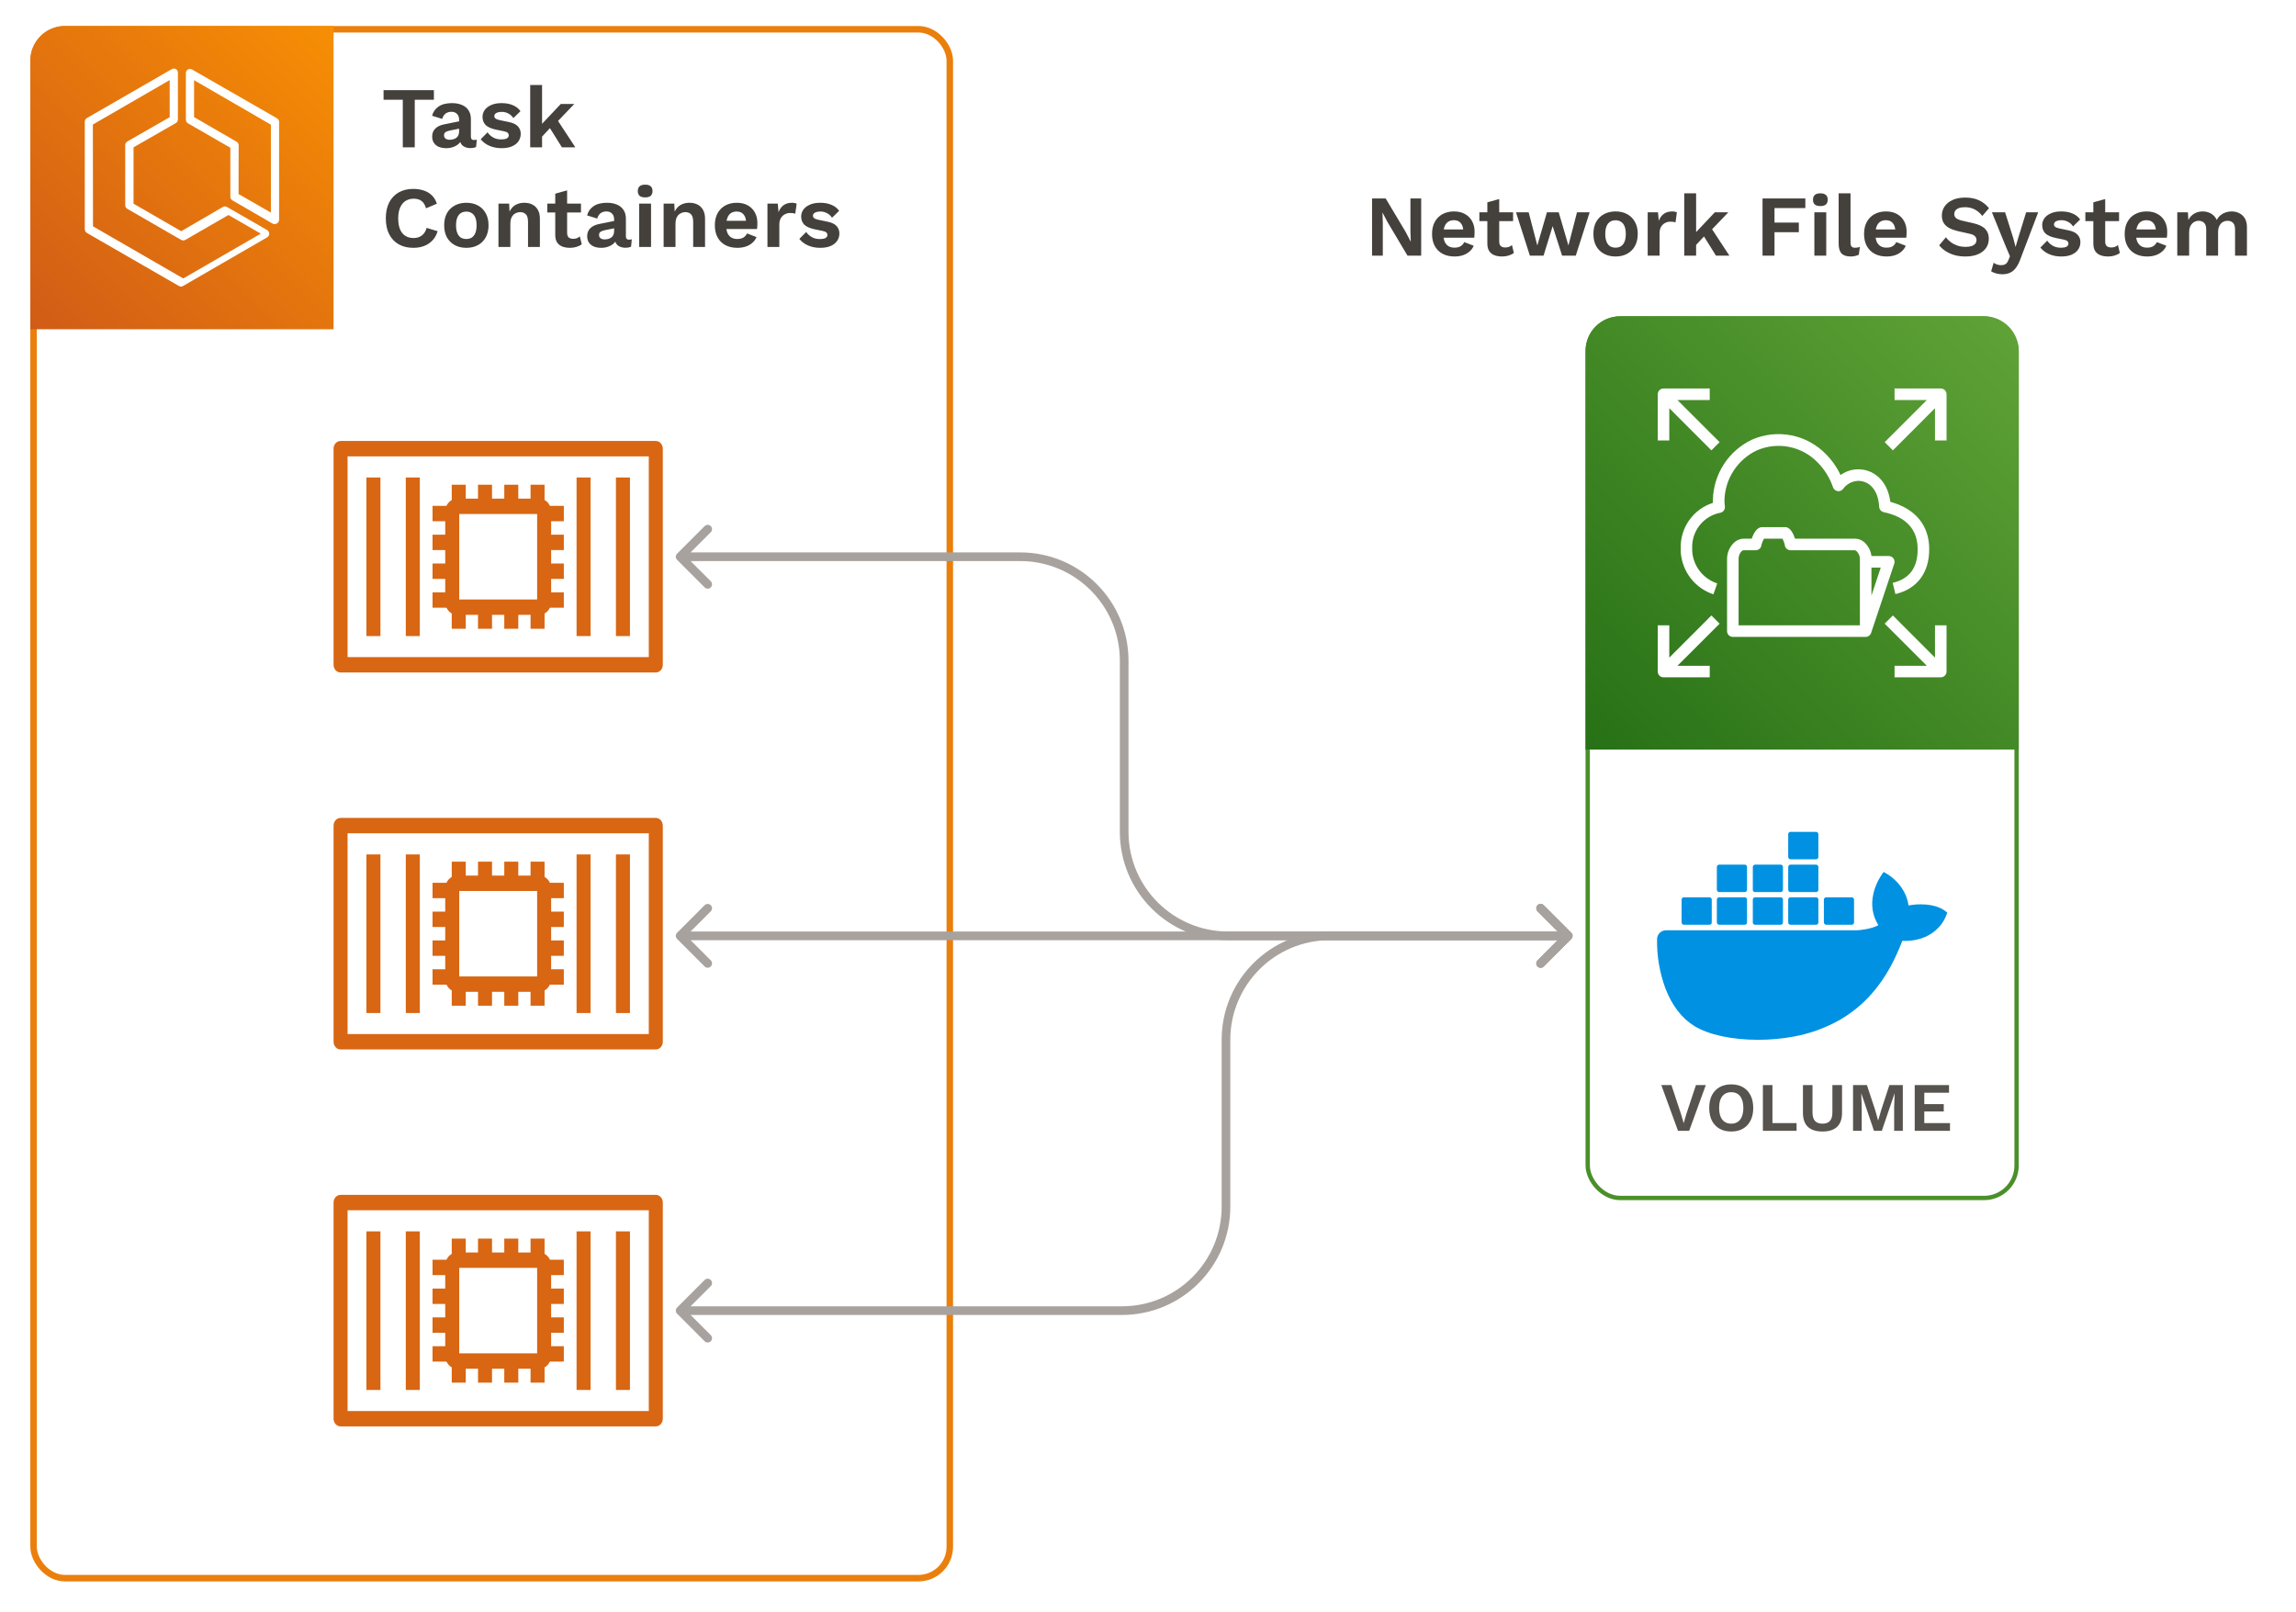<svg width="530" height="372" viewBox="0 0 530 372" fill="none" xmlns="http://www.w3.org/2000/svg">
<rect width="530" height="372" fill="white"/>
<rect x="7.75" y="6.75" width="211.5" height="357.5" rx="7.25" stroke="#EB7F0B" stroke-width="1.5"/>
<g clip-path="url(#clip0_111_1209)">
<path d="M78.617 155.219H151.383C151.812 155.219 152.223 155.033 152.526 154.7C152.83 154.367 153 153.916 153 153.445V103.555C153 103.084 152.83 102.633 152.526 102.3C152.223 101.968 151.812 101.781 151.383 101.781H78.617C78.188 101.781 77.777 101.968 77.474 102.3C77.17 102.633 77 103.084 77 103.555V153.445C77 153.916 77.17 154.367 77.474 154.7C77.777 155.033 78.188 155.219 78.617 155.219ZM149.766 151.671H80.234V105.329H149.766V151.671Z" fill="#D86613"/>
<path d="M142.182 110.208H145.416V146.81H142.182V110.208Z" fill="#D86613"/>
<path d="M133.095 110.208H136.329V146.81H133.095V110.208Z" fill="#D86613"/>
<path d="M93.672 110.208H96.906V146.81H93.672V110.208Z" fill="#D86613"/>
<path d="M84.584 110.208H87.818V146.81H84.584V110.208Z" fill="#D86613"/>
<path d="M105.508 141.913H124.492C125.217 141.913 125.912 141.597 126.424 141.035C126.937 140.472 127.225 139.71 127.225 138.914V118.085C127.225 117.29 126.937 116.527 126.424 115.965C125.912 115.403 125.217 115.087 124.492 115.087H105.508C104.783 115.087 104.088 115.403 103.576 115.965C103.063 116.527 102.775 117.29 102.775 118.085V138.914C102.775 139.71 103.063 140.472 103.576 141.035C104.088 141.597 104.783 141.913 105.508 141.913ZM123.991 138.364H106.009V118.635H123.991V138.364Z" fill="#D86613"/>
<path d="M122.471 111.876H125.705V116.861H122.471V111.876Z" fill="#D86613"/>
<path d="M116.407 111.876H119.641V116.861H116.407V111.876Z" fill="#D86613"/>
<path d="M110.343 111.876H113.577V116.861H110.343V111.876Z" fill="#D86613"/>
<path d="M104.279 111.876H107.513V116.861H104.279V111.876Z" fill="#D86613"/>
<path d="M122.471 140.139H125.705V145.124H122.471V140.139Z" fill="#D86613"/>
<path d="M116.407 140.139H119.641V145.124H116.407V140.139Z" fill="#D86613"/>
<path d="M110.343 140.139H113.577V145.124H110.343V140.139Z" fill="#D86613"/>
<path d="M104.279 140.139H107.513V145.124H104.279V140.139Z" fill="#D86613"/>
<path d="M125.608 116.755H130.151V120.303H125.608V116.755Z" fill="#D86613"/>
<path d="M125.608 123.408H130.151V126.957H125.608V123.408Z" fill="#D86613"/>
<path d="M125.608 130.062H130.151V133.61H125.608V130.062Z" fill="#D86613"/>
<path d="M125.608 136.714H130.151V140.263H125.608V136.714Z" fill="#D86613"/>
<path d="M99.848 116.755H104.392V120.303H99.848V116.755Z" fill="#D86613"/>
<path d="M99.848 123.408H104.392V126.957H99.848V123.408Z" fill="#D86613"/>
<path d="M99.848 130.062H104.392V133.61H99.848V130.062Z" fill="#D86613"/>
<path d="M99.848 136.714H104.392V140.263H99.848V136.714Z" fill="#D86613"/>
</g>
<g clip-path="url(#clip1_111_1209)">
<path d="M78.617 242.219H151.383C151.812 242.219 152.223 242.033 152.526 241.7C152.83 241.367 153 240.916 153 240.445V190.555C153 190.084 152.83 189.633 152.526 189.3C152.223 188.968 151.812 188.781 151.383 188.781H78.617C78.188 188.781 77.777 188.968 77.474 189.3C77.17 189.633 77 190.084 77 190.555V240.445C77 240.916 77.17 241.367 77.474 241.7C77.777 242.033 78.188 242.219 78.617 242.219ZM149.766 238.671H80.234V192.329H149.766V238.671Z" fill="#D86613"/>
<path d="M142.182 197.208H145.416V233.81H142.182V197.208Z" fill="#D86613"/>
<path d="M133.095 197.208H136.329V233.81H133.095V197.208Z" fill="#D86613"/>
<path d="M93.672 197.208H96.906V233.81H93.672V197.208Z" fill="#D86613"/>
<path d="M84.584 197.208H87.818V233.81H84.584V197.208Z" fill="#D86613"/>
<path d="M105.508 228.913H124.492C125.217 228.913 125.912 228.597 126.424 228.035C126.937 227.472 127.225 226.71 127.225 225.914V205.085C127.225 204.29 126.937 203.527 126.424 202.965C125.912 202.403 125.217 202.087 124.492 202.087H105.508C104.783 202.087 104.088 202.403 103.576 202.965C103.063 203.527 102.775 204.29 102.775 205.085V225.914C102.775 226.71 103.063 227.472 103.576 228.035C104.088 228.597 104.783 228.913 105.508 228.913ZM123.991 225.364H106.009V205.635H123.991V225.364Z" fill="#D86613"/>
<path d="M122.471 198.876H125.705V203.861H122.471V198.876Z" fill="#D86613"/>
<path d="M116.407 198.876H119.641V203.861H116.407V198.876Z" fill="#D86613"/>
<path d="M110.343 198.876H113.577V203.861H110.343V198.876Z" fill="#D86613"/>
<path d="M104.279 198.876H107.513V203.861H104.279V198.876Z" fill="#D86613"/>
<path d="M122.471 227.139H125.705V232.124H122.471V227.139Z" fill="#D86613"/>
<path d="M116.407 227.139H119.641V232.124H116.407V227.139Z" fill="#D86613"/>
<path d="M110.343 227.139H113.577V232.124H110.343V227.139Z" fill="#D86613"/>
<path d="M104.279 227.139H107.513V232.124H104.279V227.139Z" fill="#D86613"/>
<path d="M125.608 203.755H130.151V207.303H125.608V203.755Z" fill="#D86613"/>
<path d="M125.608 210.408H130.151V213.957H125.608V210.408Z" fill="#D86613"/>
<path d="M125.608 217.062H130.151V220.61H125.608V217.062Z" fill="#D86613"/>
<path d="M125.608 223.714H130.151V227.263H125.608V223.714Z" fill="#D86613"/>
<path d="M99.848 203.755H104.392V207.303H99.848V203.755Z" fill="#D86613"/>
<path d="M99.848 210.408H104.392V213.957H99.848V210.408Z" fill="#D86613"/>
<path d="M99.848 217.062H104.392V220.61H99.848V217.062Z" fill="#D86613"/>
<path d="M99.848 223.714H104.392V227.263H99.848V223.714Z" fill="#D86613"/>
</g>
<g clip-path="url(#clip2_111_1209)">
<path d="M78.617 329.219H151.383C151.812 329.219 152.223 329.033 152.526 328.7C152.83 328.367 153 327.916 153 327.445V277.555C153 277.084 152.83 276.633 152.526 276.3C152.223 275.968 151.812 275.781 151.383 275.781H78.617C78.188 275.781 77.777 275.968 77.474 276.3C77.17 276.633 77 277.084 77 277.555V327.445C77 327.916 77.17 328.367 77.474 328.7C77.777 329.033 78.188 329.219 78.617 329.219ZM149.766 325.671H80.234V279.329H149.766V325.671Z" fill="#D86613"/>
<path d="M142.182 284.208H145.416V320.81H142.182V284.208Z" fill="#D86613"/>
<path d="M133.095 284.208H136.329V320.81H133.095V284.208Z" fill="#D86613"/>
<path d="M93.672 284.208H96.906V320.81H93.672V284.208Z" fill="#D86613"/>
<path d="M84.584 284.208H87.818V320.81H84.584V284.208Z" fill="#D86613"/>
<path d="M105.508 315.913H124.492C125.217 315.913 125.912 315.597 126.424 315.035C126.937 314.472 127.225 313.71 127.225 312.914V292.085C127.225 291.29 126.937 290.527 126.424 289.965C125.912 289.403 125.217 289.087 124.492 289.087H105.508C104.783 289.087 104.088 289.403 103.576 289.965C103.063 290.527 102.775 291.29 102.775 292.085V312.914C102.775 313.71 103.063 314.472 103.576 315.035C104.088 315.597 104.783 315.913 105.508 315.913ZM123.991 312.364H106.009V292.635H123.991V312.364Z" fill="#D86613"/>
<path d="M122.471 285.876H125.705V290.861H122.471V285.876Z" fill="#D86613"/>
<path d="M116.407 285.876H119.641V290.861H116.407V285.876Z" fill="#D86613"/>
<path d="M110.343 285.876H113.577V290.861H110.343V285.876Z" fill="#D86613"/>
<path d="M104.279 285.876H107.513V290.861H104.279V285.876Z" fill="#D86613"/>
<path d="M122.471 314.139H125.705V319.124H122.471V314.139Z" fill="#D86613"/>
<path d="M116.407 314.139H119.641V319.124H116.407V314.139Z" fill="#D86613"/>
<path d="M110.343 314.139H113.577V319.124H110.343V314.139Z" fill="#D86613"/>
<path d="M104.279 314.139H107.513V319.124H104.279V314.139Z" fill="#D86613"/>
<path d="M125.608 290.755H130.151V294.303H125.608V290.755Z" fill="#D86613"/>
<path d="M125.608 297.408H130.151V300.957H125.608V297.408Z" fill="#D86613"/>
<path d="M125.608 304.062H130.151V307.61H125.608V304.062Z" fill="#D86613"/>
<path d="M125.608 310.714H130.151V314.263H125.608V310.714Z" fill="#D86613"/>
<path d="M99.848 290.755H104.392V294.303H99.848V290.755Z" fill="#D86613"/>
<path d="M99.848 297.408H104.392V300.957H99.848V297.408Z" fill="#D86613"/>
<path d="M99.848 304.062H104.392V307.61H99.848V304.062Z" fill="#D86613"/>
<path d="M99.848 310.714H104.392V314.263H99.848V310.714Z" fill="#D86613"/>
</g>
<path d="M100.16 20.8V23.02H95.74V34H92.98V23.02H88.54V20.8H100.16ZM105.98 27.62C105.98 27.047 105.813 26.6 105.48 26.28C105.16 25.96 104.733 25.8 104.2 25.8C103.707 25.8 103.273 25.927 102.9 26.18C102.527 26.433 102.253 26.853 102.08 27.44L99.74 26.72C99.966 25.84 100.46 25.133 101.22 24.6C101.993 24.067 103.027 23.8 104.32 23.8C105.2 23.8 105.967 23.94 106.62 24.22C107.273 24.487 107.78 24.893 108.14 25.44C108.513 25.987 108.7 26.673 108.7 27.5V31.56C108.7 32.067 108.94 32.32 109.42 32.32C109.647 32.32 109.86 32.287 110.06 32.22L109.9 33.92C109.553 34.093 109.12 34.18 108.6 34.18C108.133 34.18 107.713 34.1 107.34 33.94C106.967 33.78 106.673 33.54 106.46 33.22C106.247 32.887 106.14 32.473 106.14 31.98V31.9L106.62 31.82C106.54 32.327 106.32 32.76 105.96 33.12C105.6 33.467 105.16 33.733 104.64 33.92C104.133 34.107 103.607 34.2 103.06 34.2C102.38 34.2 101.793 34.1 101.3 33.9C100.807 33.687 100.427 33.38 100.16 32.98C99.893 32.58 99.76 32.087 99.76 31.5C99.76 30.753 100 30.147 100.48 29.68C100.96 29.2 101.647 28.873 102.54 28.7L106.3 27.94L106.28 29.64L103.88 30.12C103.427 30.213 103.08 30.34 102.84 30.5C102.613 30.647 102.5 30.893 102.5 31.24C102.5 31.573 102.62 31.827 102.86 32C103.113 32.173 103.413 32.26 103.76 32.26C104.04 32.26 104.313 32.227 104.58 32.16C104.847 32.093 105.087 31.987 105.3 31.84C105.513 31.693 105.68 31.493 105.8 31.24C105.92 30.987 105.98 30.68 105.98 30.32V27.62ZM115.764 34.2C114.751 34.2 113.824 34.02 112.984 33.66C112.158 33.3 111.484 32.793 110.964 32.14L112.544 30.54C112.864 31.02 113.291 31.413 113.824 31.72C114.358 32.027 114.991 32.18 115.724 32.18C116.244 32.18 116.658 32.107 116.964 31.96C117.284 31.8 117.444 31.553 117.444 31.22C117.444 31.007 117.371 30.827 117.224 30.68C117.078 30.52 116.784 30.393 116.344 30.3L114.584 29.94C113.424 29.7 112.598 29.34 112.104 28.86C111.624 28.367 111.384 27.733 111.384 26.96C111.384 26.413 111.544 25.9 111.864 25.42C112.198 24.94 112.691 24.553 113.344 24.26C113.998 23.953 114.811 23.8 115.784 23.8C116.784 23.8 117.651 23.96 118.384 24.28C119.131 24.587 119.718 25.047 120.144 25.66L118.504 27.26C118.211 26.793 117.824 26.44 117.344 26.2C116.878 25.947 116.384 25.82 115.864 25.82C115.491 25.82 115.171 25.86 114.904 25.94C114.638 26.02 114.438 26.133 114.304 26.28C114.171 26.413 114.104 26.587 114.104 26.8C114.104 27.013 114.198 27.2 114.384 27.36C114.571 27.507 114.911 27.633 115.404 27.74L117.444 28.16C118.431 28.36 119.138 28.7 119.564 29.18C119.991 29.647 120.204 30.213 120.204 30.88C120.204 31.52 120.031 32.093 119.684 32.6C119.351 33.093 118.851 33.487 118.184 33.78C117.531 34.06 116.724 34.2 115.764 34.2ZM132.569 24L127.949 28.82L127.409 29.08L124.409 32.3L124.369 29.38L129.449 24H132.569ZM125.129 19.62V34H122.389V19.62H125.129ZM128.329 27.18L132.809 34H129.709L126.449 28.78L128.329 27.18ZM101.02 53.36C100.767 54.213 100.367 54.927 99.82 55.5C99.273 56.073 98.627 56.5 97.88 56.78C97.133 57.06 96.313 57.2 95.42 57.2C94.113 57.2 92.98 56.927 92.02 56.38C91.073 55.833 90.34 55.053 89.82 54.04C89.313 53.027 89.06 51.813 89.06 50.4C89.06 48.987 89.313 47.773 89.82 46.76C90.34 45.747 91.073 44.967 92.02 44.42C92.98 43.873 94.1 43.6 95.38 43.6C96.287 43.6 97.107 43.727 97.84 43.98C98.573 44.22 99.193 44.593 99.7 45.1C100.22 45.607 100.6 46.247 100.84 47.02L98.34 48.08C98.113 47.28 97.767 46.713 97.3 46.38C96.833 46.033 96.233 45.86 95.5 45.86C94.78 45.86 94.147 46.033 93.6 46.38C93.067 46.727 92.653 47.24 92.36 47.92C92.067 48.587 91.92 49.413 91.92 50.4C91.92 51.373 92.053 52.2 92.32 52.88C92.6 53.56 93.007 54.073 93.54 54.42C94.073 54.767 94.727 54.94 95.5 54.94C96.22 54.94 96.84 54.747 97.36 54.36C97.893 53.973 98.267 53.387 98.48 52.6L101.02 53.36ZM107.652 46.8C108.666 46.8 109.552 47.007 110.312 47.42C111.086 47.833 111.686 48.427 112.112 49.2C112.552 49.973 112.772 50.907 112.772 52C112.772 53.08 112.552 54.013 112.112 54.8C111.686 55.573 111.086 56.167 110.312 56.58C109.552 56.993 108.666 57.2 107.652 57.2C106.652 57.2 105.766 56.993 104.992 56.58C104.219 56.167 103.612 55.573 103.172 54.8C102.746 54.013 102.532 53.08 102.532 52C102.532 50.907 102.746 49.973 103.172 49.2C103.612 48.427 104.219 47.833 104.992 47.42C105.766 47.007 106.652 46.8 107.652 46.8ZM107.652 48.84C107.146 48.84 106.712 48.96 106.352 49.2C106.006 49.427 105.739 49.773 105.552 50.24C105.366 50.707 105.272 51.293 105.272 52C105.272 52.707 105.366 53.293 105.552 53.76C105.739 54.227 106.006 54.58 106.352 54.82C106.712 55.047 107.146 55.16 107.652 55.16C108.146 55.16 108.566 55.047 108.912 54.82C109.272 54.58 109.546 54.227 109.732 53.76C109.919 53.293 110.012 52.707 110.012 52C110.012 51.293 109.919 50.707 109.732 50.24C109.546 49.773 109.272 49.427 108.912 49.2C108.566 48.96 108.146 48.84 107.652 48.84ZM115.065 57V47H117.525L117.685 50L117.345 49.68C117.505 49.027 117.758 48.487 118.105 48.06C118.452 47.633 118.872 47.32 119.365 47.12C119.872 46.907 120.425 46.8 121.025 46.8C121.718 46.8 122.332 46.933 122.865 47.2C123.412 47.467 123.838 47.873 124.145 48.42C124.465 48.953 124.625 49.627 124.625 50.44V57H121.885V51.22C121.885 50.367 121.718 49.78 121.385 49.46C121.052 49.127 120.618 48.96 120.085 48.96C119.712 48.96 119.345 49.053 118.985 49.24C118.638 49.413 118.352 49.7 118.125 50.1C117.912 50.5 117.805 51.033 117.805 51.7V57H115.065ZM130.91 43.94V53.74C130.91 54.22 131.03 54.573 131.27 54.8C131.523 55.013 131.863 55.12 132.29 55.12C132.623 55.12 132.916 55.073 133.17 54.98C133.423 54.873 133.65 54.733 133.85 54.56L134.29 56.38C133.97 56.633 133.57 56.833 133.09 56.98C132.61 57.127 132.103 57.2 131.57 57.2C130.903 57.2 130.31 57.1 129.79 56.9C129.283 56.7 128.883 56.38 128.59 55.94C128.31 55.5 128.17 54.913 128.17 54.18V44.7L130.91 43.94ZM134.11 47V49.04H126.33V47H134.11ZM141.761 50.62C141.761 50.047 141.594 49.6 141.261 49.28C140.941 48.96 140.514 48.8 139.981 48.8C139.488 48.8 139.054 48.927 138.681 49.18C138.308 49.433 138.034 49.853 137.861 50.44L135.521 49.72C135.748 48.84 136.241 48.133 137.001 47.6C137.774 47.067 138.808 46.8 140.101 46.8C140.981 46.8 141.748 46.94 142.401 47.22C143.054 47.487 143.561 47.893 143.921 48.44C144.294 48.987 144.481 49.673 144.481 50.5V54.56C144.481 55.067 144.721 55.32 145.201 55.32C145.428 55.32 145.641 55.287 145.841 55.22L145.681 56.92C145.334 57.093 144.901 57.18 144.381 57.18C143.914 57.18 143.494 57.1 143.121 56.94C142.748 56.78 142.454 56.54 142.241 56.22C142.028 55.887 141.921 55.473 141.921 54.98V54.9L142.401 54.82C142.321 55.327 142.101 55.76 141.741 56.12C141.381 56.467 140.941 56.733 140.421 56.92C139.914 57.107 139.388 57.2 138.841 57.2C138.161 57.2 137.574 57.1 137.081 56.9C136.588 56.687 136.208 56.38 135.941 55.98C135.674 55.58 135.541 55.087 135.541 54.5C135.541 53.753 135.781 53.147 136.261 52.68C136.741 52.2 137.428 51.873 138.321 51.7L142.081 50.94L142.061 52.64L139.661 53.12C139.208 53.213 138.861 53.34 138.621 53.5C138.394 53.647 138.281 53.893 138.281 54.24C138.281 54.573 138.401 54.827 138.641 55C138.894 55.173 139.194 55.26 139.541 55.26C139.821 55.26 140.094 55.227 140.361 55.16C140.628 55.093 140.868 54.987 141.081 54.84C141.294 54.693 141.461 54.493 141.581 54.24C141.701 53.987 141.761 53.68 141.761 53.32V50.62ZM148.925 45.56C148.352 45.56 147.925 45.44 147.645 45.2C147.365 44.947 147.225 44.58 147.225 44.1C147.225 43.607 147.365 43.24 147.645 43C147.925 42.747 148.352 42.62 148.925 42.62C149.499 42.62 149.925 42.747 150.205 43C150.485 43.24 150.625 43.607 150.625 44.1C150.625 44.58 150.485 44.947 150.205 45.2C149.925 45.44 149.499 45.56 148.925 45.56ZM150.285 47V57H147.545V47H150.285ZM153.19 57V47H155.65L155.81 50L155.47 49.68C155.63 49.027 155.883 48.487 156.23 48.06C156.577 47.633 156.997 47.32 157.49 47.12C157.997 46.907 158.55 46.8 159.15 46.8C159.843 46.8 160.457 46.933 160.99 47.2C161.537 47.467 161.963 47.873 162.27 48.42C162.59 48.953 162.75 49.627 162.75 50.44V57H160.01V51.22C160.01 50.367 159.843 49.78 159.51 49.46C159.177 49.127 158.743 48.96 158.21 48.96C157.837 48.96 157.47 49.053 157.11 49.24C156.763 49.413 156.477 49.7 156.25 50.1C156.037 50.5 155.93 51.033 155.93 51.7V57H153.19ZM170.213 57.2C169.159 57.2 168.239 56.993 167.453 56.58C166.679 56.167 166.079 55.573 165.653 54.8C165.226 54.027 165.013 53.093 165.013 52C165.013 50.907 165.226 49.973 165.653 49.2C166.079 48.427 166.673 47.833 167.433 47.42C168.206 47.007 169.086 46.8 170.073 46.8C171.086 46.8 171.946 47.007 172.653 47.42C173.359 47.82 173.899 48.373 174.273 49.08C174.646 49.773 174.833 50.567 174.833 51.46C174.833 51.727 174.826 51.98 174.813 52.22C174.799 52.46 174.779 52.673 174.753 52.86H166.773V50.96H173.553L172.233 51.44C172.233 50.6 172.039 49.953 171.653 49.5C171.279 49.047 170.746 48.82 170.053 48.82C169.546 48.82 169.106 48.94 168.733 49.18C168.373 49.42 168.099 49.78 167.913 50.26C167.726 50.727 167.633 51.32 167.633 52.04C167.633 52.747 167.733 53.333 167.933 53.8C168.146 54.253 168.439 54.593 168.813 54.82C169.199 55.047 169.659 55.16 170.193 55.16C170.779 55.16 171.253 55.047 171.613 54.82C171.973 54.593 172.253 54.28 172.453 53.88L174.633 54.72C174.419 55.24 174.093 55.687 173.653 56.06C173.226 56.433 172.713 56.72 172.113 56.92C171.526 57.107 170.893 57.2 170.213 57.2ZM177.155 57V47H179.535L179.715 48.96C179.982 48.267 180.368 47.733 180.875 47.36C181.395 46.987 182.042 46.8 182.815 46.8C183.042 46.8 183.248 46.82 183.435 46.86C183.622 46.9 183.775 46.953 183.895 47.02L183.575 49.32C183.442 49.267 183.275 49.227 183.075 49.2C182.888 49.173 182.642 49.16 182.335 49.16C181.935 49.16 181.548 49.26 181.175 49.46C180.802 49.647 180.495 49.94 180.255 50.34C180.015 50.727 179.895 51.22 179.895 51.82V57H177.155ZM189.319 57.2C188.306 57.2 187.379 57.02 186.539 56.66C185.712 56.3 185.039 55.793 184.519 55.14L186.099 53.54C186.419 54.02 186.846 54.413 187.379 54.72C187.912 55.027 188.546 55.18 189.279 55.18C189.799 55.18 190.212 55.107 190.519 54.96C190.839 54.8 190.999 54.553 190.999 54.22C190.999 54.007 190.926 53.827 190.779 53.68C190.632 53.52 190.339 53.393 189.899 53.3L188.139 52.94C186.979 52.7 186.152 52.34 185.659 51.86C185.179 51.367 184.939 50.733 184.939 49.96C184.939 49.413 185.099 48.9 185.419 48.42C185.752 47.94 186.246 47.553 186.899 47.26C187.552 46.953 188.366 46.8 189.339 46.8C190.339 46.8 191.206 46.96 191.939 47.28C192.686 47.587 193.272 48.047 193.699 48.66L192.059 50.26C191.766 49.793 191.379 49.44 190.899 49.2C190.432 48.947 189.939 48.82 189.419 48.82C189.046 48.82 188.726 48.86 188.459 48.94C188.192 49.02 187.992 49.133 187.859 49.28C187.726 49.413 187.659 49.587 187.659 49.8C187.659 50.013 187.752 50.2 187.939 50.36C188.126 50.507 188.466 50.633 188.959 50.74L190.999 51.16C191.986 51.36 192.692 51.7 193.119 52.18C193.546 52.647 193.759 53.213 193.759 53.88C193.759 54.52 193.586 55.093 193.239 55.6C192.906 56.093 192.406 56.487 191.739 56.78C191.086 57.06 190.279 57.2 189.319 57.2Z" fill="#44403C"/>
<g clip-path="url(#clip3_111_1209)">
<path d="M77 6H7V76H77V6Z" fill="url(#paint0_linear_111_1209)"/>
<path d="M41.804 66.144C41.63 66.147 41.459 66.102 41.309 66.013L20.066 53.768C19.916 53.681 19.791 53.556 19.704 53.405C19.617 53.254 19.571 53.083 19.572 52.909V28.101C19.571 27.927 19.617 27.756 19.704 27.605C19.791 27.455 19.916 27.329 20.066 27.242L39.601 15.986C39.746 15.885 39.917 15.827 40.094 15.819C40.271 15.811 40.447 15.853 40.6 15.941C40.754 16.03 40.879 16.16 40.962 16.316C41.044 16.473 41.081 16.65 41.066 16.826V27.569C41.066 27.736 41.023 27.9 40.941 28.045C40.859 28.19 40.742 28.312 40.6 28.4L30.828 34V47.011L41.832 53.367L51.454 47.767C51.596 47.684 51.757 47.641 51.921 47.641C52.085 47.641 52.246 47.684 52.388 47.767L61.647 53.087C61.797 53.173 61.922 53.299 62.009 53.449C62.096 53.6 62.141 53.771 62.141 53.945C62.146 54.119 62.102 54.29 62.015 54.44C61.927 54.59 61.8 54.713 61.647 54.794L42.28 65.994C42.138 66.087 41.973 66.138 41.804 66.144ZM21.466 52.237L42.308 64.268L60.2 53.926L52.733 49.624L42.812 55.355C42.657 55.442 42.481 55.488 42.303 55.488C42.125 55.488 41.95 55.442 41.794 55.355L29.4 48.205C29.25 48.12 29.125 47.996 29.038 47.847C28.951 47.698 28.905 47.528 28.905 47.356V33.496C28.9 33.322 28.944 33.151 29.032 33.001C29.119 32.851 29.247 32.728 29.4 32.647L39.172 27.047V18.479L21.438 28.745L21.466 52.237Z" fill="white"/>
<path d="M63.41 51.733C63.237 51.731 63.067 51.686 62.916 51.603L53.666 46.255C53.513 46.173 53.386 46.05 53.298 45.9C53.211 45.75 53.167 45.579 53.172 45.405V34.103L43.4 28.465C43.25 28.38 43.125 28.256 43.038 28.107C42.951 27.958 42.905 27.788 42.905 27.616V16.873C42.901 16.702 42.944 16.533 43.03 16.385C43.116 16.237 43.24 16.115 43.39 16.033C43.532 15.951 43.693 15.908 43.857 15.908C44.021 15.908 44.182 15.951 44.324 16.033L63.933 27.299C64.083 27.384 64.208 27.508 64.294 27.657C64.381 27.806 64.427 27.975 64.428 28.148V50.707C64.428 50.881 64.382 51.052 64.296 51.202C64.209 51.353 64.084 51.478 63.933 51.565C63.777 51.668 63.597 51.726 63.41 51.733ZM55.066 44.78L62.533 49.073V28.773L44.8 18.507V27.028L54.6 32.703C54.753 32.784 54.88 32.907 54.968 33.057C55.055 33.207 55.099 33.378 55.094 33.552L55.066 44.78Z" fill="white"/>
</g>
<rect x="366.5" y="73.5" width="99" height="203" rx="7.5" stroke="#4A8F2A"/>
<g clip-path="url(#clip4_111_1209)">
<path d="M466 73H366V173H466V73Z" fill="url(#paint1_linear_111_1209)"/>
<path d="M385.333 94.213L395.053 103.947L396.947 102.053L387.213 92.333H394.667V89.666H384C383.646 89.666 383.307 89.807 383.057 90.057C382.807 90.307 382.667 90.646 382.667 91V101.667H385.333V94.213Z" fill="white"/>
<path d="M448 89.666H437.333V92.333H444.787L435.053 102.053L436.947 103.947L446.667 94.213V101.667H449.333V91C449.333 90.646 449.193 90.307 448.943 90.057C448.693 89.807 448.354 89.666 448 89.666Z" fill="white"/>
<path d="M395.053 142.053L385.333 151.787V144.333H382.667V155C382.667 155.354 382.807 155.693 383.057 155.943C383.307 156.193 383.646 156.333 384 156.333H394.667V153.667H387.213L396.947 143.947L395.053 142.053Z" fill="white"/>
<path d="M446.667 151.787L436.947 142.053L435.053 143.947L444.787 153.667H437.333V156.333H448C448.354 156.333 448.693 156.193 448.943 155.943C449.193 155.693 449.333 155.354 449.333 155V144.333H446.667V151.787Z" fill="white"/>
<path d="M405.466 103.987C407.825 102.94 410.449 102.646 412.98 103.145C415.512 103.644 417.828 104.911 419.613 106.773C421.204 108.389 422.407 110.345 423.133 112.493C423.215 112.719 423.356 112.919 423.542 113.071C423.728 113.224 423.952 113.323 424.19 113.358C424.428 113.394 424.67 113.364 424.893 113.273C425.115 113.182 425.309 113.032 425.453 112.84C425.858 112.275 426.39 111.813 427.006 111.491C427.622 111.169 428.305 110.996 429 110.987C431.053 110.987 433.533 112.56 433.786 116.987C433.804 117.28 433.918 117.56 434.111 117.781C434.304 118.003 434.565 118.155 434.853 118.213C440.04 119.307 442.666 122.213 442.666 126.747C442.666 131.04 440.786 133.587 436.906 134.533L437.533 137.12C442.56 135.907 445.333 132.213 445.333 126.747C445.333 121.28 442.16 117.413 436.36 115.827C435.68 110.653 432.253 108.32 429 108.32C427.514 108.307 426.064 108.774 424.866 109.653C424.031 107.861 422.889 106.227 421.493 104.827C419.331 102.597 416.539 101.081 413.492 100.48C410.444 99.88 407.286 100.224 404.44 101.467C401.794 102.711 399.547 104.667 397.951 107.116C396.354 109.565 395.471 112.411 395.4 115.333C395.4 115.573 395.4 115.813 395.4 116.067C393.178 116.773 391.249 118.188 389.907 120.096C388.566 122.003 387.887 124.297 387.973 126.627C387.973 126.88 387.973 127.133 387.973 127.387C388.113 129.584 388.906 131.69 390.251 133.433C391.596 135.177 393.43 136.479 395.52 137.173L396.4 134.653C394.808 134.134 393.408 133.15 392.38 131.829C391.351 130.509 390.74 128.91 390.626 127.24C390.626 127.04 390.626 126.84 390.626 126.627C390.523 124.685 391.131 122.772 392.336 121.246C393.541 119.719 395.26 118.684 397.173 118.333C397.466 118.258 397.725 118.085 397.907 117.842C398.089 117.6 398.183 117.303 398.173 117C398.108 116.482 398.073 115.962 398.066 115.44C398.129 113.035 398.852 110.694 400.158 108.674C401.463 106.654 403.3 105.032 405.466 103.987Z" fill="white"/>
<path d="M437.267 130.093C437.333 129.893 437.35 129.679 437.318 129.471C437.285 129.262 437.204 129.064 437.08 128.893C436.957 128.721 436.795 128.58 436.607 128.483C436.42 128.385 436.211 128.334 436 128.333H432C431.858 127.184 431.332 126.118 430.507 125.307C430.188 124.986 429.807 124.735 429.387 124.567C428.968 124.4 428.518 124.32 428.067 124.333H414.36C414.013 123.253 413.347 121.893 412.32 121.667H412.067H406.733C405.547 121.667 404.76 123.16 404.36 124.333H402.747C402.283 124.313 401.821 124.388 401.387 124.553C400.954 124.718 400.559 124.97 400.227 125.293C399.733 125.776 399.342 126.353 399.074 126.99C398.806 127.626 398.667 128.309 398.667 129V145.667C398.667 146.02 398.807 146.359 399.057 146.609C399.307 146.859 399.646 147 400 147H430.667C430.945 146.997 431.216 146.906 431.441 146.741C431.666 146.576 431.833 146.345 431.92 146.08L437.267 130.093ZM434.147 131L432 137.453V131H434.147ZM429.333 144.333H401.333V129C401.319 128.353 401.558 127.726 402 127.253C402.077 127.168 402.172 127.101 402.278 127.057C402.384 127.014 402.499 126.994 402.613 127H405.28C405.62 127 405.948 126.871 406.195 126.638C406.443 126.405 406.593 126.086 406.613 125.747C406.745 125.253 406.937 124.779 407.187 124.333H411.467C411.679 124.761 411.853 125.207 411.987 125.667C411.987 126.02 412.127 126.359 412.377 126.609C412.627 126.859 412.966 127 413.32 127H428.093C428.193 127.004 428.29 127.028 428.38 127.072C428.469 127.116 428.549 127.177 428.613 127.253C429.072 127.719 429.33 128.346 429.333 129V144.333Z" fill="white"/>
</g>
<path d="M328.06 45.8V59H324.9L320.28 51.24L319.14 49.08H319.12L319.2 51.36V59H316.72V45.8H319.86L324.48 53.54L325.62 55.72H325.66L325.58 53.44V45.8H328.06ZM335.768 59.2C334.714 59.2 333.794 58.993 333.008 58.58C332.234 58.167 331.634 57.573 331.208 56.8C330.781 56.027 330.568 55.093 330.568 54C330.568 52.907 330.781 51.973 331.208 51.2C331.634 50.427 332.228 49.833 332.988 49.42C333.761 49.007 334.641 48.8 335.628 48.8C336.641 48.8 337.501 49.007 338.208 49.42C338.914 49.82 339.454 50.373 339.828 51.08C340.201 51.773 340.388 52.567 340.388 53.46C340.388 53.727 340.381 53.98 340.368 54.22C340.354 54.46 340.334 54.673 340.308 54.86H332.327V52.96H339.108L337.788 53.44C337.788 52.6 337.594 51.953 337.208 51.5C336.834 51.047 336.301 50.82 335.608 50.82C335.101 50.82 334.661 50.94 334.288 51.18C333.928 51.42 333.654 51.78 333.468 52.26C333.281 52.727 333.188 53.32 333.188 54.04C333.188 54.747 333.288 55.333 333.488 55.8C333.701 56.253 333.994 56.593 334.368 56.82C334.754 57.047 335.214 57.16 335.748 57.16C336.334 57.16 336.808 57.047 337.168 56.82C337.528 56.593 337.808 56.28 338.008 55.88L340.188 56.72C339.974 57.24 339.648 57.687 339.208 58.06C338.781 58.433 338.268 58.72 337.668 58.92C337.081 59.107 336.448 59.2 335.768 59.2ZM346.074 45.94V55.74C346.074 56.22 346.194 56.573 346.434 56.8C346.687 57.013 347.027 57.12 347.454 57.12C347.787 57.12 348.08 57.073 348.334 56.98C348.587 56.873 348.814 56.733 349.014 56.56L349.454 58.38C349.134 58.633 348.734 58.833 348.254 58.98C347.774 59.127 347.267 59.2 346.734 59.2C346.067 59.2 345.474 59.1 344.954 58.9C344.447 58.7 344.047 58.38 343.754 57.94C343.474 57.5 343.334 56.913 343.334 56.18V46.7L346.074 45.94ZM349.274 49V51.04H341.494V49H349.274ZM364.028 49H366.948L363.748 59H360.588L358.408 52.2L356.308 59H353.148L349.948 49H352.868L354.868 56.66L357.088 49H359.808L362.048 56.66L364.028 49ZM372.934 48.8C373.947 48.8 374.834 49.007 375.594 49.42C376.367 49.833 376.967 50.427 377.394 51.2C377.834 51.973 378.054 52.907 378.054 54C378.054 55.08 377.834 56.013 377.394 56.8C376.967 57.573 376.367 58.167 375.594 58.58C374.834 58.993 373.947 59.2 372.934 59.2C371.934 59.2 371.047 58.993 370.274 58.58C369.5 58.167 368.894 57.573 368.454 56.8C368.027 56.013 367.814 55.08 367.814 54C367.814 52.907 368.027 51.973 368.454 51.2C368.894 50.427 369.5 49.833 370.274 49.42C371.047 49.007 371.934 48.8 372.934 48.8ZM372.934 50.84C372.427 50.84 371.994 50.96 371.634 51.2C371.287 51.427 371.02 51.773 370.834 52.24C370.647 52.707 370.554 53.293 370.554 54C370.554 54.707 370.647 55.293 370.834 55.76C371.02 56.227 371.287 56.58 371.634 56.82C371.994 57.047 372.427 57.16 372.934 57.16C373.427 57.16 373.847 57.047 374.194 56.82C374.554 56.58 374.827 56.227 375.014 55.76C375.2 55.293 375.294 54.707 375.294 54C375.294 53.293 375.2 52.707 375.014 52.24C374.827 51.773 374.554 51.427 374.194 51.2C373.847 50.96 373.427 50.84 372.934 50.84ZM380.346 59V49H382.726L382.906 50.96C383.173 50.267 383.56 49.733 384.066 49.36C384.586 48.987 385.233 48.8 386.006 48.8C386.233 48.8 386.44 48.82 386.626 48.86C386.813 48.9 386.966 48.953 387.086 49.02L386.766 51.32C386.633 51.267 386.466 51.227 386.266 51.2C386.08 51.173 385.833 51.16 385.526 51.16C385.126 51.16 384.74 51.26 384.366 51.46C383.993 51.647 383.686 51.94 383.446 52.34C383.206 52.727 383.086 53.22 383.086 53.82V59H380.346ZM398.964 49L394.344 53.82L393.804 54.08L390.804 57.3L390.764 54.38L395.844 49H398.964ZM391.524 44.62V59H388.784V44.62H391.524ZM394.724 52.18L399.204 59H396.104L392.844 53.78L394.724 52.18ZM416.737 48.02H409.617V51.38H415.237V53.6H409.617V59H406.857V45.8H416.737V48.02ZM420.203 47.56C419.629 47.56 419.203 47.44 418.923 47.2C418.643 46.947 418.503 46.58 418.503 46.1C418.503 45.607 418.643 45.24 418.923 45C419.203 44.747 419.629 44.62 420.203 44.62C420.776 44.62 421.203 44.747 421.483 45C421.763 45.24 421.903 45.607 421.903 46.1C421.903 46.58 421.763 46.947 421.483 47.2C421.203 47.44 420.776 47.56 420.203 47.56ZM421.563 49V59H418.823V49H421.563ZM427.167 44.62V55.92C427.167 56.387 427.247 56.713 427.407 56.9C427.567 57.087 427.834 57.18 428.207 57.18C428.434 57.18 428.621 57.167 428.767 57.14C428.914 57.1 429.101 57.047 429.327 56.98L429.087 58.78C428.861 58.913 428.574 59.013 428.227 59.08C427.894 59.16 427.561 59.2 427.227 59.2C426.254 59.2 425.541 58.967 425.087 58.5C424.647 58.02 424.427 57.26 424.427 56.22V44.62H427.167ZM435.494 59.2C434.441 59.2 433.521 58.993 432.734 58.58C431.961 58.167 431.361 57.573 430.934 56.8C430.507 56.027 430.294 55.093 430.294 54C430.294 52.907 430.507 51.973 430.934 51.2C431.361 50.427 431.954 49.833 432.714 49.42C433.487 49.007 434.367 48.8 435.354 48.8C436.367 48.8 437.227 49.007 437.934 49.42C438.641 49.82 439.181 50.373 439.554 51.08C439.927 51.773 440.114 52.567 440.114 53.46C440.114 53.727 440.107 53.98 440.094 54.22C440.081 54.46 440.061 54.673 440.034 54.86H432.054V52.96H438.834L437.514 53.44C437.514 52.6 437.321 51.953 436.934 51.5C436.561 51.047 436.027 50.82 435.334 50.82C434.827 50.82 434.387 50.94 434.014 51.18C433.654 51.42 433.381 51.78 433.194 52.26C433.007 52.727 432.914 53.32 432.914 54.04C432.914 54.747 433.014 55.333 433.214 55.8C433.427 56.253 433.721 56.593 434.094 56.82C434.481 57.047 434.941 57.16 435.474 57.16C436.061 57.16 436.534 57.047 436.894 56.82C437.254 56.593 437.534 56.28 437.734 55.88L439.914 56.72C439.701 57.24 439.374 57.687 438.934 58.06C438.507 58.433 437.994 58.72 437.394 58.92C436.807 59.107 436.174 59.2 435.494 59.2ZM453.649 45.6C454.849 45.6 455.903 45.807 456.809 46.22C457.716 46.633 458.489 47.247 459.129 48.06L457.589 49.84C457.043 49.147 456.443 48.64 455.789 48.32C455.149 47.987 454.403 47.82 453.549 47.82C452.989 47.82 452.523 47.893 452.149 48.04C451.789 48.187 451.523 48.38 451.349 48.62C451.189 48.86 451.109 49.127 451.109 49.42C451.109 49.78 451.249 50.087 451.529 50.34C451.809 50.58 452.289 50.78 452.969 50.94L455.429 51.5C456.736 51.793 457.669 52.233 458.229 52.82C458.803 53.393 459.089 54.14 459.089 55.06C459.089 55.927 458.863 56.673 458.409 57.3C457.956 57.913 457.323 58.387 456.509 58.72C455.696 59.04 454.763 59.2 453.709 59.2C452.789 59.2 451.943 59.093 451.169 58.88C450.409 58.653 449.729 58.347 449.129 57.96C448.529 57.573 448.029 57.127 447.629 56.62L449.189 54.76C449.496 55.187 449.876 55.567 450.329 55.9C450.783 56.233 451.296 56.5 451.869 56.7C452.456 56.887 453.069 56.98 453.709 56.98C454.256 56.98 454.716 56.92 455.089 56.8C455.476 56.667 455.763 56.487 455.949 56.26C456.149 56.02 456.249 55.733 456.249 55.4C456.249 55.053 456.129 54.76 455.889 54.52C455.663 54.267 455.236 54.073 454.609 53.94L451.929 53.34C451.156 53.153 450.489 52.913 449.929 52.62C449.383 52.313 448.963 51.927 448.669 51.46C448.389 50.98 448.249 50.413 448.249 49.76C448.249 48.973 448.463 48.267 448.889 47.64C449.316 47.013 449.929 46.52 450.729 46.16C451.543 45.787 452.516 45.6 453.649 45.6ZM470.488 49L466.448 59.62C466.128 60.527 465.768 61.247 465.368 61.78C464.982 62.313 464.528 62.7 464.008 62.94C463.502 63.18 462.895 63.3 462.188 63.3C461.668 63.3 461.188 63.233 460.748 63.1C460.322 62.98 459.948 62.82 459.628 62.62L460.208 60.64C460.462 60.84 460.728 60.98 461.008 61.06C461.288 61.153 461.608 61.2 461.968 61.2C462.342 61.2 462.662 61.12 462.928 60.96C463.208 60.8 463.442 60.48 463.628 60L463.968 59.14L462.868 56.54L459.808 49H462.848L464.748 55L465.268 57L465.888 54.88L467.708 49H470.488ZM475.792 59.2C474.778 59.2 473.852 59.02 473.012 58.66C472.185 58.3 471.512 57.793 470.992 57.14L472.572 55.54C472.892 56.02 473.318 56.413 473.852 56.72C474.385 57.027 475.018 57.18 475.752 57.18C476.272 57.18 476.685 57.107 476.992 56.96C477.312 56.8 477.472 56.553 477.472 56.22C477.472 56.007 477.398 55.827 477.252 55.68C477.105 55.52 476.812 55.393 476.372 55.3L474.612 54.94C473.452 54.7 472.625 54.34 472.132 53.86C471.652 53.367 471.412 52.733 471.412 51.96C471.412 51.413 471.572 50.9 471.892 50.42C472.225 49.94 472.718 49.553 473.372 49.26C474.025 48.953 474.838 48.8 475.812 48.8C476.812 48.8 477.678 48.96 478.412 49.28C479.158 49.587 479.745 50.047 480.172 50.66L478.532 52.26C478.238 51.793 477.852 51.44 477.372 51.2C476.905 50.947 476.412 50.82 475.892 50.82C475.518 50.82 475.198 50.86 474.932 50.94C474.665 51.02 474.465 51.133 474.332 51.28C474.198 51.413 474.132 51.587 474.132 51.8C474.132 52.013 474.225 52.2 474.412 52.36C474.598 52.507 474.938 52.633 475.432 52.74L477.472 53.16C478.458 53.36 479.165 53.7 479.592 54.18C480.018 54.647 480.232 55.213 480.232 55.88C480.232 56.52 480.058 57.093 479.712 57.6C479.378 58.093 478.878 58.487 478.212 58.78C477.558 59.06 476.752 59.2 475.792 59.2ZM485.957 45.94V55.74C485.957 56.22 486.077 56.573 486.317 56.8C486.57 57.013 486.91 57.12 487.337 57.12C487.67 57.12 487.963 57.073 488.217 56.98C488.47 56.873 488.697 56.733 488.897 56.56L489.337 58.38C489.017 58.633 488.617 58.833 488.137 58.98C487.657 59.127 487.15 59.2 486.617 59.2C485.95 59.2 485.357 59.1 484.837 58.9C484.33 58.7 483.93 58.38 483.637 57.94C483.357 57.5 483.217 56.913 483.217 56.18V46.7L485.957 45.94ZM489.157 49V51.04H481.377V49H489.157ZM495.65 59.2C494.597 59.2 493.677 58.993 492.89 58.58C492.117 58.167 491.517 57.573 491.09 56.8C490.664 56.027 490.45 55.093 490.45 54C490.45 52.907 490.664 51.973 491.09 51.2C491.517 50.427 492.11 49.833 492.87 49.42C493.644 49.007 494.524 48.8 495.51 48.8C496.524 48.8 497.384 49.007 498.09 49.42C498.797 49.82 499.337 50.373 499.71 51.08C500.084 51.773 500.27 52.567 500.27 53.46C500.27 53.727 500.264 53.98 500.25 54.22C500.237 54.46 500.217 54.673 500.19 54.86H492.21V52.96H498.99L497.67 53.44C497.67 52.6 497.477 51.953 497.09 51.5C496.717 51.047 496.184 50.82 495.49 50.82C494.984 50.82 494.544 50.94 494.17 51.18C493.81 51.42 493.537 51.78 493.35 52.26C493.164 52.727 493.07 53.32 493.07 54.04C493.07 54.747 493.17 55.333 493.37 55.8C493.584 56.253 493.877 56.593 494.25 56.82C494.637 57.047 495.097 57.16 495.63 57.16C496.217 57.16 496.69 57.047 497.05 56.82C497.41 56.593 497.69 56.28 497.89 55.88L500.07 56.72C499.857 57.24 499.53 57.687 499.09 58.06C498.664 58.433 498.15 58.72 497.55 58.92C496.964 59.107 496.33 59.2 495.65 59.2ZM502.592 59V49H505.052L505.152 50.8C505.486 50.133 505.939 49.633 506.512 49.3C507.099 48.967 507.746 48.8 508.452 48.8C509.172 48.8 509.819 48.967 510.392 49.3C510.979 49.633 511.419 50.127 511.712 50.78C511.926 50.34 512.212 49.973 512.572 49.68C512.932 49.387 513.332 49.167 513.772 49.02C514.212 48.873 514.659 48.8 515.112 48.8C515.766 48.8 516.359 48.933 516.892 49.2C517.439 49.467 517.872 49.867 518.192 50.4C518.512 50.933 518.672 51.613 518.672 52.44V59H515.932V52.98C515.932 52.247 515.772 51.727 515.452 51.42C515.132 51.113 514.719 50.96 514.212 50.96C513.812 50.96 513.439 51.06 513.092 51.26C512.759 51.46 512.492 51.76 512.292 52.16C512.106 52.547 512.012 53.033 512.012 53.62V59H509.272V52.98C509.272 52.247 509.106 51.727 508.772 51.42C508.452 51.113 508.039 50.96 507.532 50.96C507.186 50.96 506.839 51.053 506.492 51.24C506.159 51.427 505.879 51.72 505.652 52.12C505.439 52.52 505.332 53.047 505.332 53.7V59H502.592Z" fill="#44403C"/>
<path d="M393.762 250.44L389.922 261H387.346L383.49 250.44H385.826L388.05 257.16L388.658 259.24L389.25 257.176L391.49 250.44H393.762ZM399.639 250.28C400.684 250.28 401.586 250.499 402.343 250.936C403.1 251.373 403.682 251.997 404.087 252.808C404.503 253.619 404.711 254.589 404.711 255.72C404.711 256.851 404.503 257.821 404.087 258.632C403.682 259.443 403.1 260.067 402.343 260.504C401.586 260.941 400.684 261.16 399.639 261.16C398.594 261.16 397.687 260.941 396.919 260.504C396.162 260.067 395.575 259.443 395.159 258.632C394.754 257.821 394.551 256.851 394.551 255.72C394.551 254.589 394.754 253.619 395.159 252.808C395.575 251.997 396.162 251.373 396.919 250.936C397.687 250.499 398.594 250.28 399.639 250.28ZM399.639 252.088C399.042 252.088 398.535 252.227 398.119 252.504C397.703 252.781 397.383 253.192 397.159 253.736C396.946 254.269 396.839 254.931 396.839 255.72C396.839 256.499 396.946 257.16 397.159 257.704C397.383 258.248 397.703 258.659 398.119 258.936C398.535 259.213 399.042 259.352 399.639 259.352C400.226 259.352 400.727 259.213 401.143 258.936C401.559 258.659 401.874 258.248 402.087 257.704C402.311 257.16 402.423 256.499 402.423 255.72C402.423 254.931 402.311 254.269 402.087 253.736C401.874 253.192 401.559 252.781 401.143 252.504C400.727 252.227 400.226 252.088 399.639 252.088ZM409.147 259.224H414.715V261H406.939V250.44H409.147V259.224ZM425.208 250.44V256.84C425.208 258.28 424.824 259.363 424.056 260.088C423.288 260.803 422.168 261.16 420.696 261.16C419.224 261.16 418.104 260.803 417.336 260.088C416.568 259.363 416.184 258.28 416.184 256.84V250.44H418.392V256.744C418.392 257.629 418.578 258.285 418.952 258.712C419.336 259.139 419.917 259.352 420.696 259.352C421.474 259.352 422.05 259.139 422.424 258.712C422.797 258.285 422.984 257.629 422.984 256.744V250.44H425.208ZM439.239 250.44V261H437.239V255.496L437.351 252.408H437.319L434.391 261H432.583L429.671 252.408H429.639L429.751 255.496V261H427.751V250.44H430.951L432.855 256.2L433.527 258.584H433.559L434.247 256.216L436.135 250.44H439.239ZM441.985 261V250.44H449.905V252.216H444.193V254.84H448.689V256.536H444.193V259.224H450.129V261H441.985Z" fill="#57534E"/>
<path d="M448.858 210.15C448.673 209.998 446.994 208.724 443.39 208.724C442.457 208.724 441.492 208.817 440.56 208.974C439.878 204.227 435.931 201.93 435.772 201.81L434.807 201.249L434.186 202.148C433.412 203.356 432.817 204.723 432.479 206.116C431.825 208.817 432.228 211.359 433.597 213.531C431.95 214.462 429.279 214.68 428.717 214.712H384.59C383.44 214.712 382.507 215.643 382.507 216.792C382.447 220.641 383.096 224.485 384.432 228.116C385.953 232.084 388.221 235.035 391.144 236.832C394.437 238.846 399.813 239.995 405.871 239.995C408.603 239.995 411.34 239.744 414.044 239.249C417.807 238.568 421.411 237.262 424.731 235.373C427.468 233.788 429.922 231.774 432.005 229.417C435.516 225.475 437.599 221.071 439.12 217.162C439.338 217.162 439.524 217.162 439.742 217.162C443.564 217.162 445.925 215.643 447.228 214.337C448.1 213.531 448.749 212.535 449.218 211.419L449.496 210.613L448.858 210.15ZM421.547 213.439H427.452C427.73 213.439 427.981 213.221 427.981 212.911V207.635C427.981 207.358 427.763 207.107 427.452 207.107H421.547C421.269 207.107 421.018 207.325 421.018 207.635V212.911C421.051 213.221 421.269 213.439 421.547 213.439ZM413.314 198.331H419.219C419.497 198.331 419.748 198.114 419.748 197.803V192.528C419.748 192.25 419.497 192 419.219 192H413.314C413.036 192 412.785 192.218 412.785 192.528V197.803C412.785 198.081 413.03 198.331 413.314 198.331ZM413.314 205.899H419.219C419.497 205.899 419.748 205.648 419.748 205.371V200.095C419.748 199.818 419.497 199.567 419.219 199.567H413.314C413.036 199.567 412.785 199.785 412.785 200.095V205.371C412.785 205.654 413.03 205.899 413.314 205.899ZM405.14 205.899H411.045C411.324 205.899 411.574 205.648 411.574 205.371V200.095C411.574 199.818 411.356 199.567 411.045 199.567H405.14C404.862 199.567 404.612 199.785 404.612 200.095V205.371C404.612 205.654 404.83 205.899 405.14 205.899ZM396.842 205.899H402.747C403.025 205.899 403.276 205.648 403.276 205.371V200.095C403.276 199.818 403.058 199.567 402.747 199.567H396.842C396.564 199.567 396.313 199.785 396.313 200.095V205.371C396.346 205.654 396.564 205.899 396.842 205.899ZM413.314 213.439H419.219C419.497 213.439 419.748 213.221 419.748 212.911V207.635C419.748 207.358 419.53 207.107 419.219 207.107H413.314C413.036 207.107 412.785 207.325 412.785 207.635V212.911C412.785 213.221 413.03 213.439 413.314 213.439ZM405.14 213.439H411.045C411.324 213.439 411.574 213.221 411.574 212.911V207.635C411.574 207.358 411.356 207.107 411.045 207.107H405.14C404.862 207.107 404.612 207.325 404.612 207.635V212.911C404.612 213.221 404.83 213.439 405.14 213.439ZM396.842 213.439H402.747C403.025 213.439 403.276 213.221 403.276 212.911V207.635C403.276 207.358 403.058 207.107 402.747 207.107H396.842C396.564 207.107 396.313 207.325 396.313 207.635V212.911C396.346 213.221 396.564 213.439 396.842 213.439ZM388.701 213.439H394.606C394.884 213.439 395.135 213.221 395.135 212.911V207.635C395.135 207.358 394.917 207.107 394.606 207.107H388.701C388.423 207.107 388.172 207.325 388.172 207.635V212.911C388.205 213.221 388.423 213.439 388.701 213.439Z" fill="#0091E2"/>
<path d="M156.293 127.793C155.902 128.183 155.902 128.817 156.293 129.207L162.657 135.571C163.047 135.962 163.681 135.962 164.071 135.571C164.462 135.181 164.462 134.547 164.071 134.157L158.414 128.5L164.071 122.843C164.462 122.453 164.462 121.819 164.071 121.429C163.681 121.038 163.047 121.038 162.657 121.429L156.293 127.793ZM362.707 216.704C363.098 216.314 363.098 215.681 362.707 215.29L356.343 208.926C355.953 208.536 355.319 208.536 354.929 208.926C354.538 209.317 354.538 209.95 354.929 210.34L360.586 215.997L354.929 221.654C354.538 222.045 354.538 222.678 354.929 223.068C355.319 223.459 355.953 223.459 356.343 223.068L362.707 216.704ZM157 129.5H235.5V127.5H157V129.5ZM258.5 152.5V191.997H260.5V152.5H258.5ZM283.5 216.997H362V214.997H283.5V216.997ZM258.5 191.997C258.5 205.804 269.693 216.997 283.5 216.997V214.997C270.797 214.997 260.5 204.7 260.5 191.997H258.5ZM235.5 129.5C248.203 129.5 258.5 139.797 258.5 152.5H260.5C260.5 138.693 249.307 127.5 235.5 127.5V129.5Z" fill="#A8A29E"/>
<path d="M156.293 215.29C155.902 215.68 155.902 216.314 156.293 216.704L162.657 223.068C163.047 223.459 163.681 223.459 164.071 223.068C164.462 222.678 164.462 222.044 164.071 221.654L158.414 215.997L164.071 210.34C164.462 209.95 164.462 209.317 164.071 208.926C163.681 208.535 163.047 208.535 162.657 208.926L156.293 215.29ZM362.707 216.704C363.098 216.314 363.098 215.68 362.707 215.29L356.343 208.926C355.953 208.535 355.319 208.535 354.929 208.926C354.538 209.317 354.538 209.95 354.929 210.34L360.586 215.997L354.929 221.654C354.538 222.044 354.538 222.678 354.929 223.068C355.319 223.459 355.953 223.459 356.343 223.068L362.707 216.704ZM157 216.997H362V214.997H157V216.997Z" fill="#A8A29E"/>
<path d="M156.293 301.793C155.902 302.183 155.902 302.816 156.293 303.207L162.657 309.571C163.047 309.961 163.681 309.961 164.071 309.571C164.462 309.18 164.462 308.547 164.071 308.157L158.414 302.5L164.071 296.843C164.462 296.452 164.462 295.819 164.071 295.429C163.681 295.038 163.047 295.038 162.657 295.429L156.293 301.793ZM362.707 216.704C363.098 216.314 363.098 215.68 362.707 215.29L356.343 208.926C355.953 208.535 355.319 208.535 354.929 208.926C354.538 209.317 354.538 209.95 354.929 210.34L360.586 215.997L354.929 221.654C354.538 222.044 354.538 222.678 354.929 223.068C355.319 223.459 355.953 223.459 356.343 223.068L362.707 216.704ZM157 303.5H259V301.5H157V303.5ZM284 278.5V239.997H282V278.5H284ZM307 216.997H362V214.997H307V216.997ZM284 239.997C284 227.295 294.297 216.997 307 216.997V214.997C293.193 214.997 282 226.19 282 239.997H284ZM259 303.5C272.807 303.5 284 292.307 284 278.5H282C282 291.202 271.703 301.5 259 301.5V303.5Z" fill="#A8A29E"/>
<defs>
<linearGradient id="paint0_linear_111_1209" x1="-7.497" y1="90.495" x2="91.498" y2="-8.5" gradientUnits="userSpaceOnUse">
<stop stop-color="#C8511B"/>
<stop offset="1" stop-color="#FF9900"/>
</linearGradient>
<linearGradient id="paint1_linear_111_1209" x1="345.289" y1="193.715" x2="486.711" y2="52.293" gradientUnits="userSpaceOnUse">
<stop stop-color="#1B660F"/>
<stop offset="1" stop-color="#6CAE3E"/>
</linearGradient>
<clipPath id="clip0_111_1209">
<rect width="76" height="55" fill="white" transform="matrix(-1 0 0 1 153 101)"/>
</clipPath>
<clipPath id="clip1_111_1209">
<rect width="76" height="55" fill="white" transform="matrix(-1 0 0 1 153 188)"/>
</clipPath>
<clipPath id="clip2_111_1209">
<rect width="76" height="55" fill="white" transform="matrix(-1 0 0 1 153 275)"/>
</clipPath>
<clipPath id="clip3_111_1209">
<path d="M7 14C7 9.582 10.582 6 15 6H77V76H7V14Z" fill="white"/>
</clipPath>
<clipPath id="clip4_111_1209">
<path d="M366 81C366 76.582 369.582 73 374 73H458C462.418 73 466 76.582 466 81V173H366V81Z" fill="white"/>
</clipPath>
</defs>
</svg>
